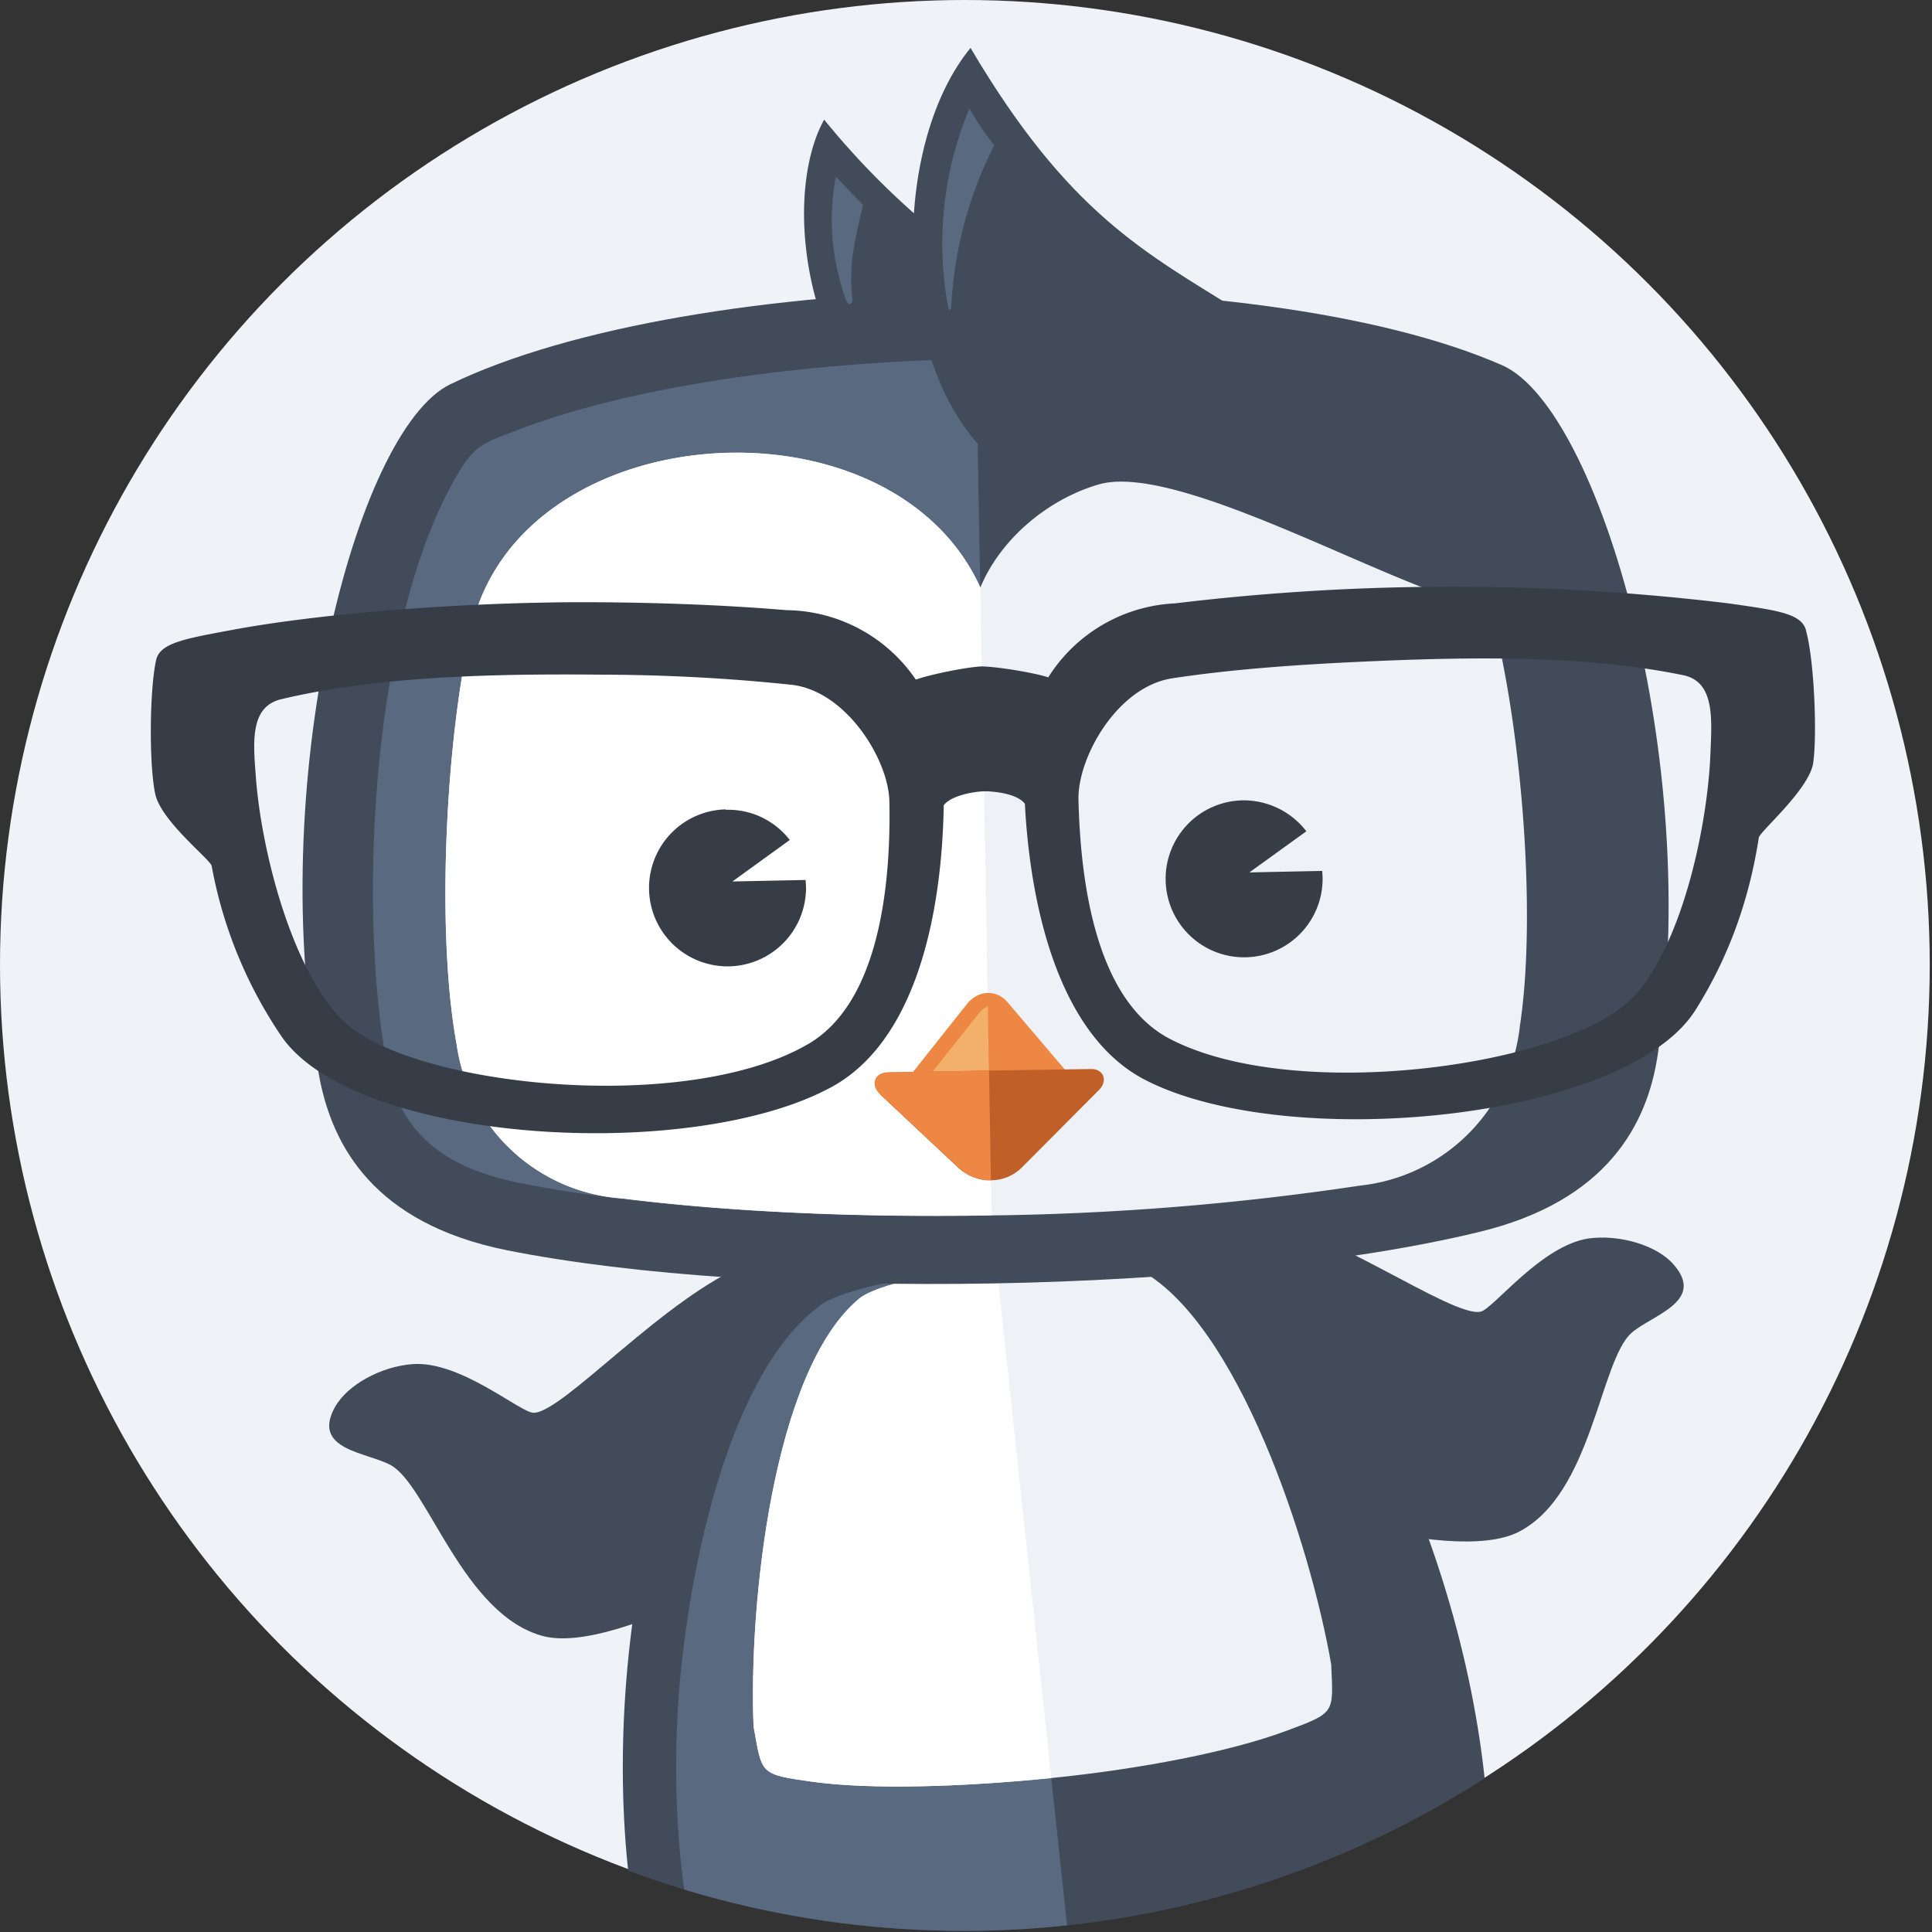 <svg version="1.1" id="Layer_1" xmlns="http://www.w3.org/2000/svg" xmlns:xlink="http://www.w3.org/1999/xlink" x="0" y="0" viewBox="0 0 512 512" xml:space="preserve" style="height:200px;width:200px"><rect x="0" y="0" width="512" height="512" fill="#333333" stroke="none"/><style>.st1,.st2,.st3,.st4,.st5,.st6{fill-rule:evenodd;clip-rule:evenodd;fill:#414b5a}.st2,.st3,.st4,.st5,.st6{fill:#596980}.st3,.st4,.st5,.st6{fill:#eef2f6}.st4,.st5,.st6{fill:#fff}.st5,.st6{fill:#ee8744}.st6{fill:#f3b06a}.st9{fill:#363d46}</style><circle cx="255.7" cy="255.7" r="255.7" fill="#eff3f7"/><defs><circle id="SVGID_1_" cx="255.4" cy="256" r="255.7"/></defs><clipPath id="SVGID_2_"><use xlink:href="#SVGID_1_" overflow="visible"/></clipPath><g clip-path="url(#SVGID_2_)"><g id="Arms_3_"><path id="Arm_-_Left_1_" class="st1" d="M239 388.6c-25.4 21.4-75.4 50-95 45-21.3-5.6-30.6-39.8-40.4-45.3-6.4-3.5-21-4-14.9-15.3 3.3-6 12.3-10.9 20.7-11.5 12.7-.9 28.5 12.9 32 12.9 7.7.1 35-30.9 56.8-39.5 28.3-11.1 71.2 28.1 40.7 53.8z"/><path id="Arm_-_Right_1_" class="st1" d="M300 382.1c29.4 15.6 84.3 33 102.4 23.9 19.6-10 21.5-45.3 30-52.8 5.4-4.7 19.6-8.3 11.2-18-4.4-5.2-14.4-8.1-22.6-7-12.6 1.9-25.2 18.6-28.6 19.4-7.6 1.7-40.8-22.8-63.9-26.6-30-4.9-63.5 42.5-28.4 61.1z"/></g><g id="Body_3_"><path class="st1" d="M208.8 334.6c-35.6 26.2-53 117.8-38.8 183.4 3.4 15.5 7.5 20 31.2 22.7 41.5 4.7 128.2-4.5 167.8-17.9 22.6-7.6 25.6-12.9 25.7-28.8.1-67.1-36.3-153-76.6-171-18.3-8.4-93.1-.4-109.3 11.6z"/><path class="st1" d="M217.3 346c-26.4 19.5-36.4 79.3-37.8 109.4-.9 19.7.1 40.3 4.4 59.6 2 9.1 1.6 9.7 19 11.7 39.5 4.4 123.8-4.5 161.5-17.3 16.6-5.5 16-6 16-15.4a255 255 0 00-34.8-123.3c-7.6-12.4-19.8-28.7-33.3-34.8-13.5-6-83.2 1.4-95 10.1z"/><path class="st2" d="M217.3 346c-26.4 19.5-36.4 79.3-37.8 109.4-.9 19.7.1 40.3 4.4 59.6 2 9.1 1.6 9.7 19 11.7a423 423 0 0081.4-2.2l-20.2-189c-20.6 2.1-41 6.1-46.9 10.5z"/><g><path class="st3" d="M199.7 457.5c2.3 12.7 1.4 12.7 15.7 14.7 15.3 2.1 39.4 1.4 63.2-1s47.4-7 62-12.4c13.5-5 12.7-4.7 12.2-17.6-5.4-31.3-24.6-91.2-51.3-105-5.3-2.7-21.4-2.5-37.4-.8s-31.8 5-36.4 8.7c-23 19.1-29.3 81.6-28 113.4z"/><path class="st4" d="M199.7 457.5c2.3 12.7 1.4 12.7 15.7 14.7 15.3 2.1 39.4 1.4 63.2-1l-14.5-135.8c-16 1.8-31.8 5-36.4 8.8-23 19-29.3 81.5-28 113.3z"/></g></g><g id="Feet_3_"><path class="st5" d="M215.5 547.7l-62.6 6.7c-3 .3-5.7-.7-7.8-3-2-2.1-2.9-5-2.5-7.9 3.2-20.1 20.5-32.8 39.9-36.8 12.3-2.5 21.7-.2 28.7 6.9 10.8 11 16.9 32.8 4.3 34.1z" id="Feet_-_Left_3_"/><g id="Feet_-_Right_3_"><path class="st5" d="M356.5 532.7l62.7-6.7a9 9 0 007-4.5 9 9 0 00.7-8.3c-7.3-19-26.8-27.8-46.7-27.6-12.5.2-21.3 4.4-26.6 12.8-8.4 13.1-9.6 35.6 3 34.3z"/><path class="st6" d="M369.4 495.2a46.1 46.1 0 0116.6 26.5l31.5-3.4c.8 0 1-.8.8-1.6-7.7-18.2-29.5-25-49-21.5z"/></g></g><g id="Head_5_"><g id="Head_8_"><path class="st1" d="M119.4 101.8C94 114 69.9 209 84.7 285.8c3.5 18 14.5 38.4 49.5 45.5 68 13.6 190 11.5 257.3-4.7 34.7-8.2 45.1-29 47.8-47 12-77.4-15.5-171.5-41.2-182.8-65.2-28.6-214.5-26-278.7 5z"/><path class="st1" d="M396 119c25.2 37.2 32 115.6 25.3 157.8-3 19.2-15.8 27.8-34 32.2-65.5 15.6-183.5 17.7-249.6 4.5-18.4-3.7-31.4-12-35.1-31-8-42-4.2-120.5 19.8-158.7 3.9-6.1 6.9-6.8 13.5-9.4C196.5 90.5 320.7 88.3 382 110c6.8 2.4 9.9 3 14 9z"/><path class="st2" d="M122.4 123.8c-24 38.2-27.8 116.8-19.8 158.7 3.7 19 16.7 27.3 35.1 31 33 6.6 79 9.5 125 8.6l-4-227c-46.3.8-92.5 7.4-122.7 19.3-6.7 2.6-9.7 3.3-13.6 9.4z"/><g><path class="st3" d="M262.8 322c-34.4.7-69-.8-97.8-4.4a47.6 47.6 0 01-44-40.9c-5.6-30.6-2.7-82.6 4.1-110.9 13.7-56.1 111.1-62.2 134.7-10.1 5.4-13 18-23.4 31.3-27.3 22-6.5 83.2 30.6 103.7 32.5 7.9 28 12.7 79.9 8 110.9a47.7 47.7 0 01-42.4 42.4 715.5 715.5 0 01-97.6 7.9z"/><path class="st4" d="M259.8 155.7l3 166.4c-34.4.6-69-.9-97.8-4.5a47.6 47.6 0 01-44-40.9c-5.6-30.6-2.7-82.6 4.1-110.9 13.6-56 111.1-62.2 134.7-10.1z"/></g></g><g id="Eyes_5_">
						<path id="Eyes_6_" d="M329.3 212.1a20.8 20.8 0 1021.2 20.4l-.1-1.7-19.3.4 15.1-10.9a21 21 0 00-17-8.2zm-137 2.4a20.8 20.8 0 1021.3 20.5l-.1-1.8-19.4.4 15.2-11c-3.9-5-10-8.2-17-8z" fill-rule="evenodd" clip-rule="evenodd" fill="#363d46"/><g id="Eyeglasses_3_"><path class="st9" d="M41.4 174.8c1.1-4.5 8-5.6 20.3-7.9 21.5-4 55.8-7 88.8-7.3 21-.1 41.5.7 57.9 2.1a42 42 0 0134.3 18.4c4-1.4 13.3-3.3 17.5-3.5l4.1 8 .4 19.8-3.9 5.3c-3.1.1-8.8 1.2-10.7 3.7-.5 30.1-7.8 62.6-29.6 74.6-37.4 20.5-126.7 15-146-13.5a118.1 118.1 0 01-18.4-45c-.2-1.6-13.7-12.1-15-19.3-1.6-7.6-1.5-27.4.3-35.4zm49.2 95.4c17.3 17.6 90.3 25.5 123.2 6.7 17.8-10 22.4-38.2 21.9-64.5-.2-11-11.3-29.1-25.7-30.9a487.7 487.7 0 00-49.7-2.7c-30.1-.3-60 .4-85.8 6.5-8.3 2-7.4 11.4-6.7 20.5 1.3 18.4 9 50.3 22.8 64.4z"/><path class="st9" d="M478.6 167c-1.2-4.5-8-5.3-20.5-7.1a612.3 612.3 0 00-146.7 0 42 42 0 00-33.6 19.6c-4.1-1.3-13.4-2.8-17.6-2.9l-3.9 8.2.4 19.7 4.1 5.2c3.1 0 8.8.7 10.8 3.3 1.6 30 10.1 62.3 32.3 73.4 38.1 19.2 127 10.4 145.4-18.7 8.8-14 14.2-29 16.8-45.7.2-1.6 13.2-12.6 14.4-19.7 1.1-7.6.3-27.4-1.9-35.2zM433 264c-16.6 18.3-89.4 28.8-123 11.3-18.2-9.5-23.6-37.4-24.2-63.6-.1-11.1 10.2-29.5 24.6-31.9 15.6-2.4 32.6-3.6 49.5-4.4 30.1-1.4 60.1-1.8 86 3.5 8.4 1.6 7.8 11.1 7.4 20.3-.6 18.2-7 50.3-20.3 64.9z"/></g></g><g id="Beak_3_"><path class="st5" d="M239.4 287.3l17-21.4c3-3.6 7.8-3.7 10.7-.2l17.7 20.8-45.4.8z"/><path class="st6" d="M261.8 266.7l.3 20.2-17.5.3 14.6-18.4c.7-1 1.6-1.7 2.6-2.1z"/><path d="M233.2 290l21 19.7c2.4 2 5.3 3.2 8.4 3.1 3 0 6-1.2 8.2-3.4l20.4-20.5c2.5-2.4 1.3-5.7-2.1-5.6l-27 .4-26.8.5c-3.6.2-4.6 3.4-2 5.8z" fill-rule="evenodd" clip-rule="evenodd" fill="#c06028"/><path class="st5" d="M262.6 312.8c-3 0-6-1-8.3-3.1l-21-19.7c-2.7-2.4-1.6-5.7 1.8-5.8l27-.5.5 29.1z"/></g><g id="Hair_3_"><path class="st1" d="M217.4 83.3c-6.3-19.2-5.5-39.8 1-51.6 18.5 22.8 43 43 69.5 54.5-20.2.5-39.6.9-61.4 2.6-5.8.4-8.5-3.5-9.1-5.5z"/><path class="st2" d="M228.8 54.4l-7.3-7.6c-2 10.6-1.3 21 2.5 32.2 1 3 2 1 1.9.3-1-9.2.5-15.2 2.8-24.9z"/><g><path class="st1" d="M259.1 117.6c-23.1-26.3-22-80.4-1.9-104.9 26 44 46.1 54.1 71.6 70 2.2 1.5 1.8 6.5-1.5 6.8-33.7 3.7-55 10.9-68.2 28z"/><path class="st2" d="M263.5 38.5c-2.6-3.2-4.6-6.4-6.6-9.7a92.5 92.5 0 00-5.8 51.7c.2 1.3.9 2.8 1 .4.8-14 4.2-28.2 11.4-42.4z"/></g></g></g></g></svg>